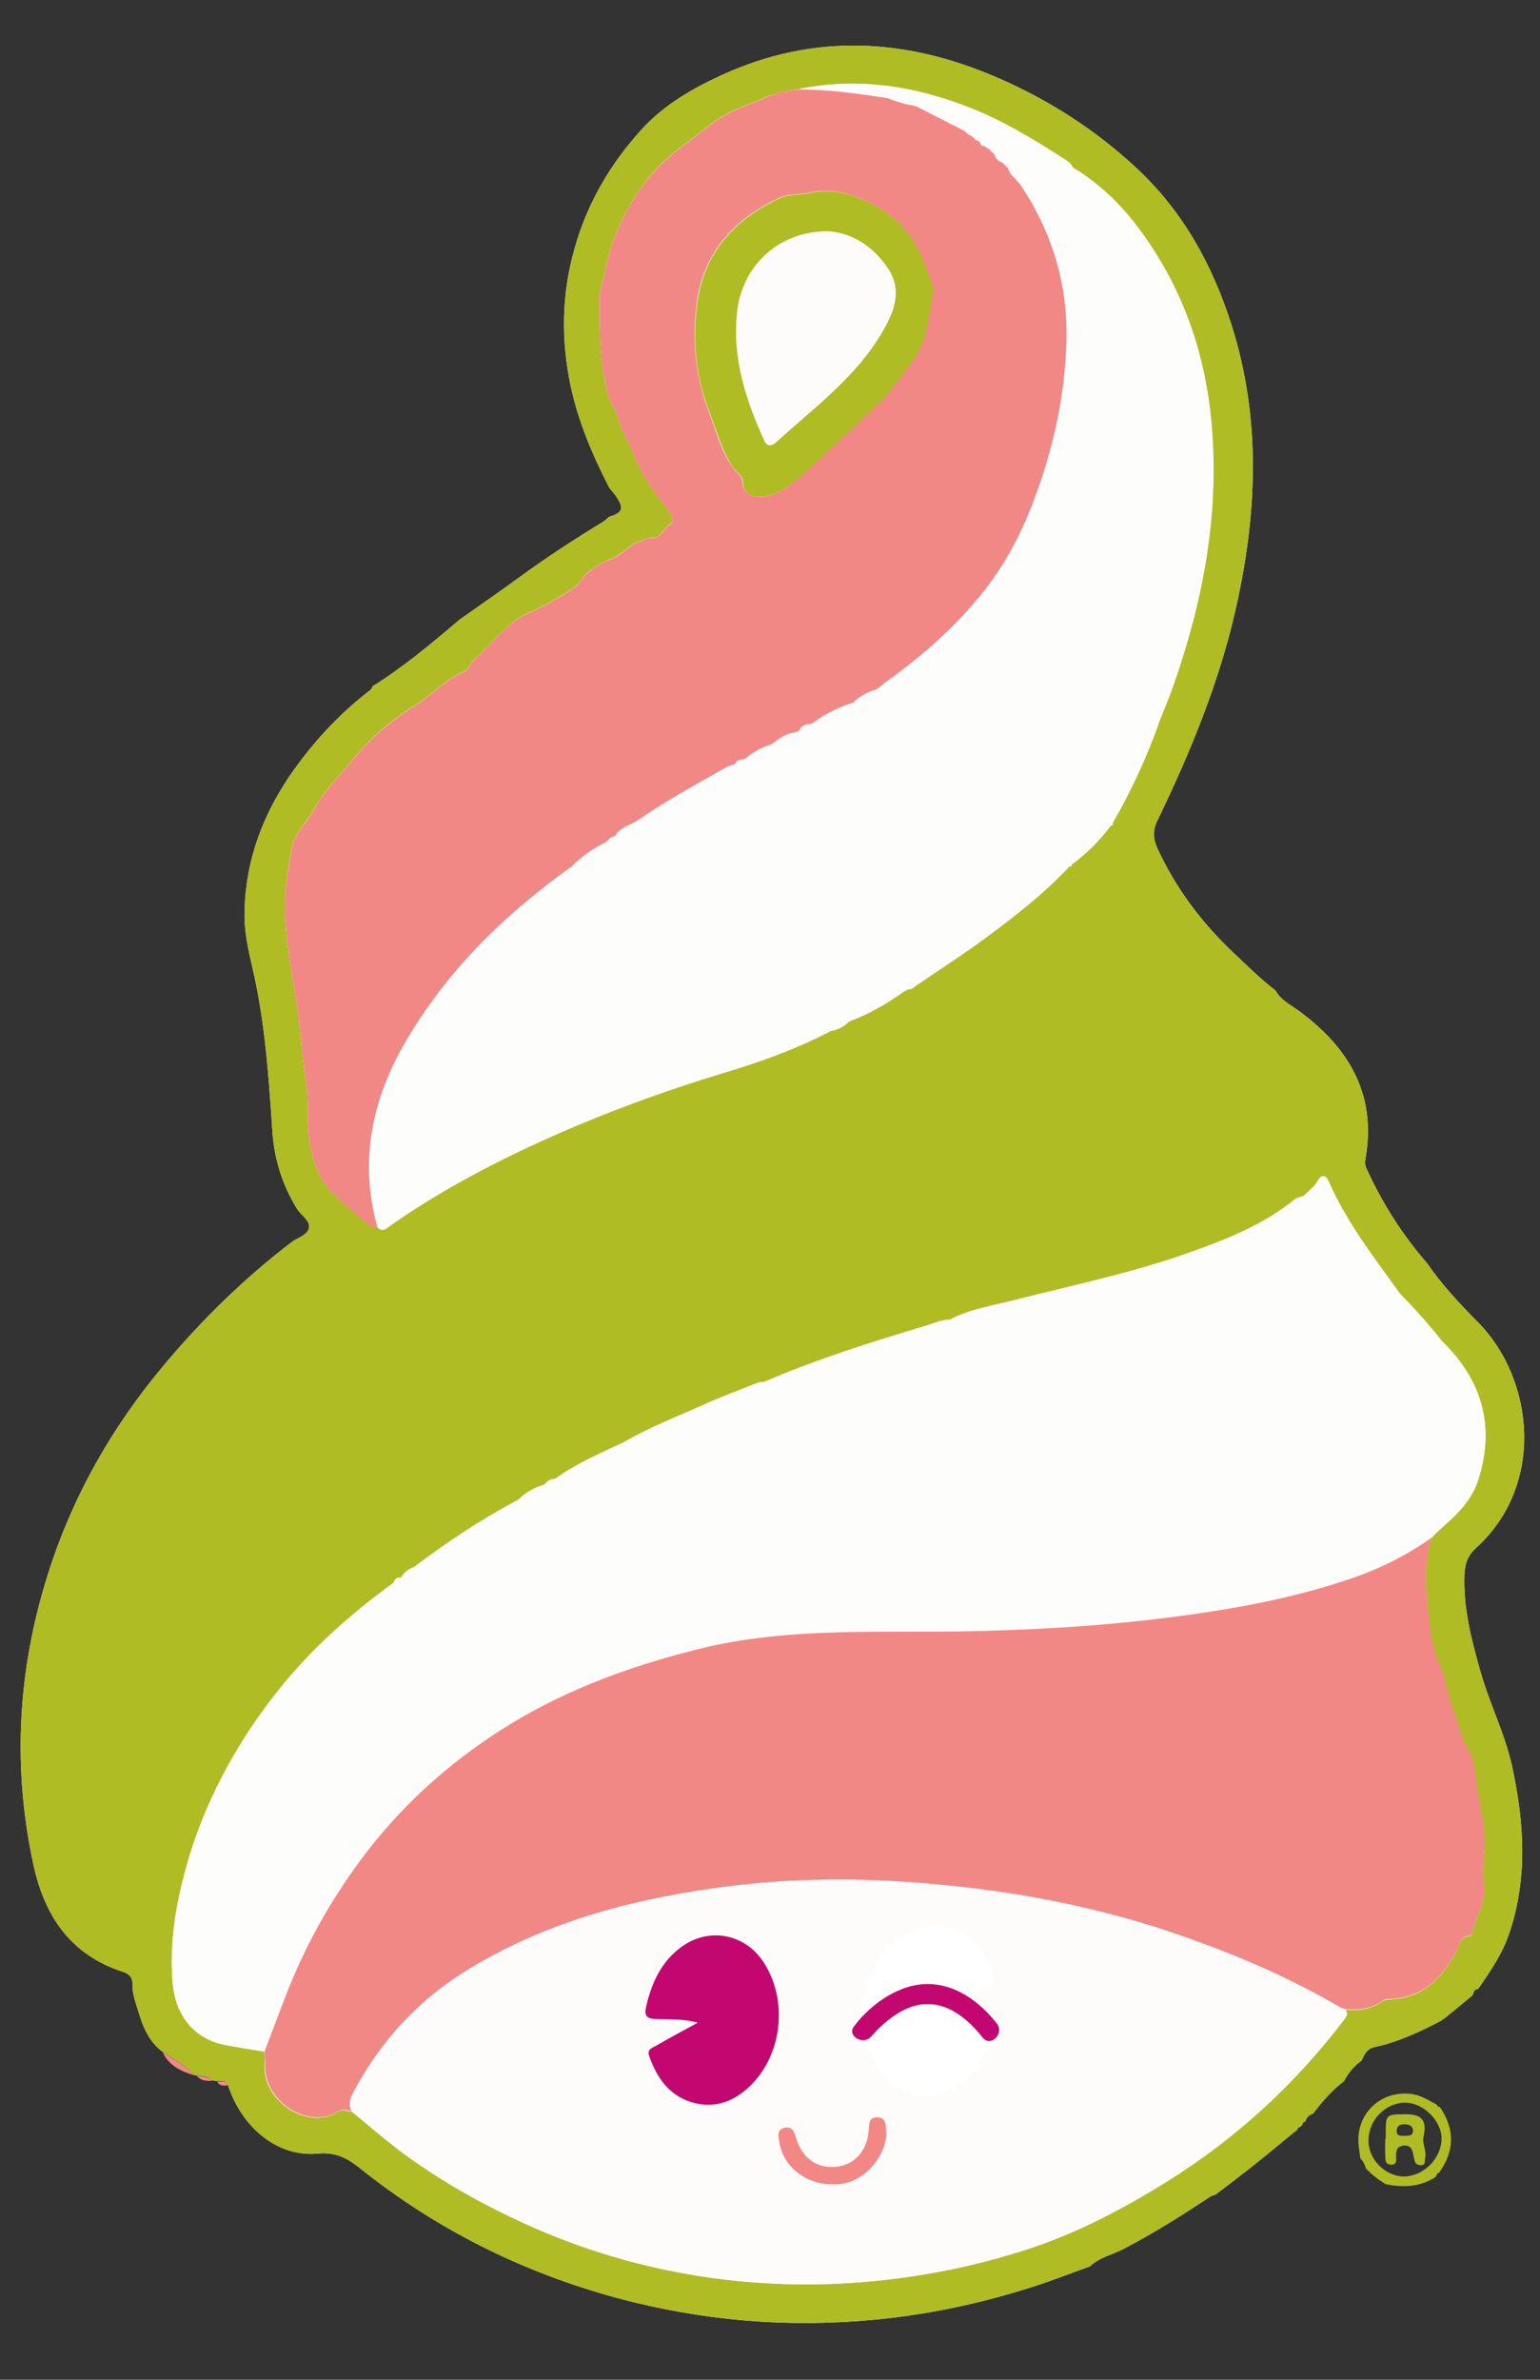 <?xml version="1.0" encoding="utf-8"?>
<!-- Generator: Adobe Illustrator 18.1.0, SVG Export Plug-In . SVG Version: 6.00 Build 0)  -->
<svg version="1.1" id="Layer_1" xmlns="http://www.w3.org/2000/svg" xmlns:xlink="http://www.w3.org/1999/xlink" x="0px" y="0px"
	 viewBox="0 0 599 925" enable-background="new 0 0 599 925" xml:space="preserve">
<rect x="0" y="0" width="599" height="925" fill="#333333" stroke="none"/>
<path fill="#FFFFFF" d="M555,490.9c5.8,8.5,12.9,16,20.1,23.3c21.3,21.7,26.3,62.8-1.1,87.6c-3.2,2.9-4.2,6.1-4.4,10.1
	c-0.5,13,2.7,25.4,6.2,37.7c3.5,12.5,9.5,24.1,12.3,36.8c4.7,21.6,6.2,43.1-0.9,64.6c-2.7,8.2-7.4,15.1-12.3,22.1
	c-1.1,0.1-1.8,0.7-1.8,1.9c-0.3,0.1-0.4,0.3-0.4,0.6c-3.7,3.1-7.5,6.2-11.2,9.2c-0.4,0-0.6,0.2-0.7,0.5c-8.4,4.4-16.9,8.4-26.2,10.4
	c-2.8,0.6-4,2.8-4.9,5.1l0,0c-2.9,2.2-5.3,4.8-6.9,8.1l0,0c-4.8,3.6-8.6,8.1-12.2,12.8c0,0,0-0.1,0-0.1c-1.6,0.4-2.4,1.6-3,3.1
	l0.1,0c-0.7,0-1.1,0.4-1.1,1.1c0,0,0.1-0.1,0.1-0.1c-0.4,0.4-0.7,0.7-1.1,1.1c0,0,0.1-0.1,0.1-0.1c-0.7,0.1-1,0.5-1.1,1.1
	c0,0,0.1-0.1,0.1-0.1c-0.5,0.4-0.9,0.7-1.4,1.1c-5.1,4.2-10.1,8.4-15.3,12.5c-5,4-10.2,7.9-15.3,11.8c-0.6,0.2-1.3,0.3-1.8,0.6
	c-11,7.3-22.1,14.3-33.8,20.4c-4.3,2.3-9.4,3.2-13.1,6.8c-7.5,2.7-14.9,5.6-22.4,8c-19.8,6.3-40.1,10.7-60.8,12.7
	c-34.1,3.3-67.7,0.5-100.8-8.4c-36.9-10-70.3-26.7-100.1-50.5c-5-4-9.6-6.3-16.5-5.6c-14,1.3-27-8.2-33.2-22.6
	c-0.6-1.4-1.1-2.8-1.6-4.2c-0.8-2.3-2.8-1.2-4.3-1.4c-0.6-0.1-1.3-0.2-1.9-0.3c-1.6-1.9-3.8-1.8-5.9-1.8c-0.3-0.1-0.7-0.2-1-0.3
	c-3.5-3.8-8-6.3-12.3-9c-5.2-3.9-7.6-9.6-9.3-15.4c-1.1-3.6-2.5-7.2-2.4-11.1c0.1-2.5-1.5-3.9-3.8-4.6
	c-20.3-6.6-30.4-21.7-34.7-41.6c-7.9-36.5-6.3-72.8,4.3-108.5c9.2-31.3,24.6-59.3,45.4-84.4c15.1-18.2,31.8-34.6,50.6-49
	c2.5-1.9,6.6-2.8,6.9-5.9c0.3-2.7-3.2-4.7-4.7-7.2c-5.8-9.4-8.9-19.5-9.6-30.6c-1.3-19.9-2.7-39.8-6.9-59.4
	c-1.7-7.8-3.8-15.4-3.9-23.5c0-23.3,8.5-43.4,22.5-61.5c7.7-10,16.5-19,26.6-26.7c0.4-0.3,0.5-0.9,0.7-1.3
	c12.1-7.6,23-16.7,33.8-25.9c7.8-5.5,15.6-10.9,23.3-16.5c10.5-7.7,21.5-14.8,32.6-21.6c0.8-0.5,1.5-1.2,2.3-1.9
	c5-1.5,5.8-3.1,3.3-7.1c-0.9-1.5-2.1-2.8-3.2-4.2c-6.5-12.6-12-25.5-15-39.4c-3.8-17.9-3.6-35.6,1.4-53.3
	c4.9-17.7,13.9-33.1,26.1-46.5c8.5-9.4,19.6-15.9,31.2-21.2c36.1-16.5,72-14.4,107.7,1.2c19.8,8.6,37.8,20.2,53.6,34.9
	c18.1,16.8,29.6,37.7,37,61c11.2,35.2,10.1,70.7,2.5,106.5c-6.4,30.3-18,58.6-31.4,86.3c-1.8,3.7-1.6,6.9,0,10.5
	c7.1,15.4,16.9,28.6,29.2,40.3c5.5,5.2,10.8,10.5,16.8,15.1c2.1,3.8,5.9,5.6,9.2,8c18.7,13.8,29.7,31.3,26.1,55.6
	c-0.3,1.8-0.8,3.7,0,5.4C537.5,467.4,545.3,479.8,555,490.9z"/>
<path fill="#AFBC24" d="M555,490.9c5.8,8.5,12.9,16,20.1,23.3c21.3,21.7,26.3,62.8-1.1,87.6c-3.2,2.9-4.2,6.1-4.4,10.1
	c-0.5,13,2.7,25.4,6.2,37.7c3.5,12.5,9.5,24.1,12.3,36.8c4.7,21.6,6.2,43.1-0.9,64.6c-2.7,8.2-7.4,15.1-12.3,22.1
	c-1.1,0.1-1.8,0.7-1.8,1.9c-0.3,0.1-0.4,0.3-0.4,0.6c-3.7,3.1-7.5,6.2-11.2,9.2c-0.4,0-0.6,0.2-0.7,0.5c-8.4,4.4-16.9,8.4-26.2,10.4
	c-2.8,0.6-4,2.8-4.9,5.1l0,0c-2.9,2.2-5.3,4.8-6.9,8.1l0,0c-4.8,3.6-8.6,8.1-12.2,12.8c0,0,0-0.1,0-0.1c-1.6,0.4-2.4,1.6-3,3.1
	l0.1,0c-0.7,0-1.1,0.4-1.1,1.1c0,0,0.1-0.1,0.1-0.1c-0.4,0.4-0.7,0.7-1.1,1.1c0,0,0.1-0.1,0.1-0.1c-0.7,0.1-1,0.5-1.1,1.1
	c0,0,0.1-0.1,0.1-0.1c-0.5,0.4-0.9,0.7-1.4,1.1c-5.1,4.2-10.1,8.4-15.3,12.5c-5,4-10.2,7.9-15.3,11.8c-0.6,0.2-1.3,0.3-1.8,0.6
	c-11,7.3-22.1,14.3-33.8,20.4c-4.3,2.3-9.4,3.2-13.1,6.8c-7.5,2.7-14.9,5.6-22.4,8c-19.8,6.3-40.1,10.7-60.8,12.7
	c-34.1,3.3-67.7,0.5-100.8-8.4c-36.9-10-70.3-26.7-100.1-50.5c-5-4-9.6-6.3-16.5-5.6c-14,1.3-27-8.2-33.2-22.6
	c-0.6-1.4-1.1-2.8-1.6-4.2c-0.8-2.3-2.8-1.2-4.3-1.4c-0.6-0.1-1.3-0.2-1.9-0.3c-1.6-1.9-3.8-1.8-5.9-1.8c-0.3-0.1-0.7-0.2-1-0.3
	c-3.5-3.8-8-6.3-12.3-9c-5.2-3.9-7.6-9.6-9.3-15.4c-1.1-3.6-2.5-7.2-2.4-11.1c0.1-2.5-1.5-3.9-3.8-4.6
	c-20.3-6.6-30.4-21.7-34.7-41.6c-7.9-36.5-6.3-72.8,4.3-108.5c9.2-31.3,24.6-59.3,45.4-84.4c15.1-18.2,31.8-34.6,50.6-49
	c2.5-1.9,6.6-2.8,6.9-5.9c0.3-2.7-3.2-4.7-4.7-7.2c-5.8-9.4-8.9-19.5-9.6-30.6c-1.3-19.9-2.7-39.8-6.9-59.4
	c-1.7-7.8-3.8-15.4-3.9-23.5c0-23.3,8.5-43.4,22.5-61.5c7.7-10,16.5-19,26.6-26.7c0.4-0.3,0.5-0.9,0.7-1.3
	c12.1-7.6,23-16.7,33.8-25.9c7.8-5.5,15.6-10.9,23.3-16.5c10.5-7.7,21.5-14.8,32.6-21.6c0.8-0.5,1.5-1.2,2.3-1.9
	c5-1.5,5.8-3.1,3.3-7.1c-0.9-1.5-2.1-2.8-3.2-4.2c-6.5-12.6-12-25.5-15-39.4c-3.8-17.9-3.6-35.6,1.4-53.3
	c4.9-17.7,13.9-33.1,26.1-46.5c8.5-9.4,19.6-15.9,31.2-21.2c36.1-16.5,72-14.4,107.7,1.2c19.8,8.6,37.8,20.2,53.6,34.9
	c18.1,16.8,29.6,37.7,37,61c11.2,35.2,10.1,70.7,2.5,106.5c-6.4,30.3-18,58.6-31.4,86.3c-1.8,3.7-1.6,6.9,0,10.5
	c7.1,15.4,16.9,28.6,29.2,40.3c5.5,5.2,10.8,10.5,16.8,15.1c2.1,3.8,5.9,5.6,9.2,8c18.7,13.8,29.7,31.3,26.1,55.6
	c-0.3,1.8-0.8,3.7,0,5.4C537.5,467.4,545.3,479.8,555,490.9z M156,613.1c-1.3,0.1-2.6,0.4-2.8,2c-16.3,11.8-31.3,25.1-44,40.7
	c-17.6,21.8-30.6,46.1-37.7,73.3c-3.5,13.4-5.5,27.1-4.4,41c1,13.3,8.3,22.1,20,24.6c5.2,1.1,10.5,1.8,15.7,2.7
	c0.1,1.5,0.3,3,0.2,4.5c-1.5,14.2,16.3,26.5,28.4,19c2.2-1.4,3.6,0,5.4-0.1c6.7,5.4,13.1,11.1,20.1,16.2
	c15.9,11.7,33.1,21.2,51.3,29.1c22.2,9.7,45.3,16.1,69.3,19.4c24.4,3.3,48.8,3.2,73.2-0.1c16.8-2.3,33.4-6.1,49.5-11.3
	c18.9-6.2,36.6-15.5,53.5-26c26.9-16.7,49.9-37.8,69.1-63c1.1-1.4,1.6-2.4,0.6-3.9c5,0.3,9.9-0.1,14.1-3.2c0.7-0.5,1.9-0.7,2.8-0.8
	c13.2-0.4,20.9-8.5,26.4-19.2c1.3-2.6,1.4-5.2,5-5.4c0.3,0,0.8-0.6,0.9-1c1.3-6.3,5.5-11.9,4.5-18.9c-1-6.6,0.9-13.3,0.2-20.1
	c-0.6-6-1.9-12-2.9-17.9c-0.7-4.7-0.8-10-3.5-14.6c-3-5-3.8-10.9-6-16.3c-2.1-5.3-2.8-11.2-4.9-16.2c-3.2-7.3-3.9-14.9-4.7-22.3
	c-0.9-9.1-1.5-18.4,1.4-27.4c1.7-1.8,3.5-3.5,5.3-5.1c5.5-4.8,10.6-10.3,12.9-17.3c6.8-21,1.5-39.1-14.2-54.3
	c-4.9-6.2-10.2-12.1-15.8-17.8c-10.2-14.2-21-28-28.1-44.1c-1-2.4-2.6-3.2-4.4,0c-1.3,2.2-3.6,3.8-5.4,5.7c-1.1,0.4-2.3,0.6-3.2,1.2
	c-12,9.7-26.2,15.4-40.5,20.6c-22.5,8.1-45.9,12.9-69.1,18.8c-8.3,2.1-16.9,3.5-24.6,7.4c-3.3-0.1-6.2,1.4-9.2,2.3
	c-21.4,6.5-42.8,13.1-63.4,22c-1.6-0.2-2.9,0.5-4.3,1.1c-5.7,2.3-11.5,4.4-17,6.9c-11.3,5.2-22.9,9.5-33.7,15.8
	c-0.3,0.1-0.7,0.2-1,0.3c-8.7,4-17.4,7.8-25.2,13.5l0.1,0c-1.7,0-3,0.7-4,2.1l0,0c-3.9,1.1-7.4,3-10.3,5.9
	c-14.3,7.6-27.8,16.5-40.7,26.3C158.9,609.8,157.3,611.2,156,613.1L156,613.1z M432,321c0.6,0,0.9-0.4,0.8-1l0.1-0.3
	c7.1-12.3,13.1-25.2,17.8-38.6c1.9-4.8,3.9-9.5,5.6-14.3c11.5-32.6,17.9-65.9,15.1-100.7c-2.3-28.1-11.1-53.8-27.9-76.6
	c-7.2-9.8-15.8-18.2-26.3-24.5c-0.7-1.9-2.5-2.6-4-3.6C401.7,54,390.1,47,377.4,42c-21.6-8.6-43.8-12-66.8-7.3
	c-4.4,0.4-9,1.5-12.8,3.1c-7.4,3.3-15.2,5.4-21.8,10.8c-8.2,6.7-17.4,12.3-24,20.8c-8.5,11-14.4,23.2-16.8,36.9c-0.5,3-2,5.7-2,9
	c0.1,10.7-0.2,21.5,2,32.1c0.4,2,0.6,4.1,1.3,6.1c1.1,3.4,3.4,6.6,4.1,9.5c1.2,5.3,4.3,9.3,6.1,14.1c3,8.1,8.5,15,13.7,21.9
	c1.2,1.5,1.5,4.1,0.6,4.5c-3,1.4-3.6,5.9-7.7,5.5c-1.7-0.1-3.1,0.9-4.6,1.4c-4,1.4-6.6,4.9-10.3,6.5c-3.4,1.4-6.4,3-9.3,5.2
	c-2.6,2-3.7,5.1-6.6,6.9c-5.5,3.4-10.9,6.6-16.9,9.2c-8.6,3.8-14.2,12.2-21.3,18.3c-1.6,1.4-1.6,3.5-4.1,4.6
	c-7.1,3.1-12.3,9.1-19,13.2c-8.9,5.4-17,12.5-23.9,20.8c-5.4,6.6-11.5,12.5-15.6,20.1c-2.5,4.6-7,8.6-7.9,13.3
	c-1.2,5.9-2.3,11.9-2.7,17.9c-0.9,13.7,1.6,27,3.8,40.5c1.8,10.9,2.5,22,4.1,33c1.3,8.7-0.1,17.7,1.9,26.6c1.4,6.4,3.5,12,7.8,16.5
	c4.3,4.5,9.3,8.3,13.9,12.5c1.4,1.3,2.8,1.6,4.5,1.3c2.1,2.1,3.7,0.3,5.2-0.8c22.5-15.7,46.9-27.9,72-38.6
	c19.3-8.2,38.9-15.1,59-21.1c13.6-4.1,27-8.9,39.7-15.6c2.8-0.4,5.2-1.7,7.2-3.7l0.4,0l0.3-0.3c7.6-2.9,14.6-7,21.2-11.8
	c0.4,0.1,0.6,0,0.8-0.3c1.6,0,2.7-1.1,3.9-2c8.9-6.1,17.9-11.9,26.6-18.3c11.4-8.4,22.6-17.1,32.3-27.5l0.1,0c0.6,0,1-0.2,1-0.9l0,0
	C422.7,331.7,427.7,326.8,432,321L432,321z"/>
<path fill="#AFBC24" d="M557.4,846.9l-0.2-0.1L557,847c-5.7,3.2-11.8,3.2-18,2c-2.8-1.7-5.4-3.7-7.7-6.1c-0.4-1.5-1.1-2.9-2.2-4
	c0,0,0,0,0,0c-0.2-1.3-0.3-2.6-0.5-3.9c-2-12.5,7.8-22.6,20.3-21.1c3.8,0.5,6.8,2.5,10,4.2l0-0.1c0.1,0.7,0.5,1,1.1,0.9l0,0
	c6,8.7,5.8,17.2-0.3,25.7c0,0,0.1,0,0.1,0c-0.7,0.1-1,0.4-1.1,1.1c0,0,0.2-0.1,0.2-0.1C558.4,846.1,557.9,846.5,557.4,846.9z
	 M560.7,831.5c0.2-6.9-6.9-14.1-14-14.2c-7.5-0.1-14.2,6.4-14.4,14.3c-0.3,7.4,6.2,14.2,13.6,14.4
	C553.5,846,560.5,839.3,560.7,831.5z"/>
<path fill="#F28886" d="M63.3,797.7c4.3,2.7,8.8,5.2,12.3,9C70.5,805.1,65.7,803,63.3,797.7z"/>
<path fill="#F28886" d="M76.6,807c2.1,0,4.3-0.1,5.9,1.8C80.3,808.9,78.2,808.8,76.6,807z"/>
<path fill="#F28886" d="M84.5,809.1c1.5,0.2,3.5-0.9,4.3,1.4C87.1,810.8,85.4,810.9,84.5,809.1z"/>
<path fill="#FDFCFB" d="M505.8,826.9c0.4-0.4,0.7-0.7,1.1-1.1C506.5,826.2,506.2,826.5,505.8,826.9z"/>
<path fill="#FDFCFB" d="M503.5,828.9c0.5-0.4,0.9-0.7,1.4-1.1C504.5,828.2,504,828.5,503.5,828.9z"/>
<path fill="#FDFDFB" d="M161,609.2c12.9-9.8,26.4-18.7,40.7-26.3c2.7,0.8,4.1-2.5,6.9-2c3.1,0.6,3.6-1.5,3.4-4c0,0,0,0,0,0
	c1.7,0.1,3.3-0.1,4-2.1c0,0-0.1,0-0.1,0c3.9,1.3,5.7-2.9,8.5-3.5c5.4-1.1,9.5-4.6,14.5-6.3c2.3-0.8,2.1-2.2,2.1-3.8
	c0.3-0.1,0.7-0.2,1-0.3c9.2-2.1,17.3-6.8,26-10.3c1.3-0.5,2.4-2.5,3.9-1.4c3.3,2.6,5-0.6,6.5-2c1.4-1.4,2.7-1.7,4.3-2.4
	c4.9-2.2,10.3-3.8,14.3-7.6c20.6-8.9,42-15.6,63.4-22c3-0.9,5.9-2.4,9.2-2.3c10.7,1.1,20.1-4.7,30.3-6.5c9.1-1.6,18.1-5,27.2-7
	c10.5-2.3,20.3-6.4,30.7-8.9c11.7-2.8,23.2-7.3,33.6-13.6c5.6-3.4,12.5-5.3,15.6-12c1.8-1.9,4.1-3.5,5.4-5.7c1.8-3.2,3.4-2.3,4.4,0
	c7.1,16.1,17.9,29.9,28.1,44.1c2.1,5.9,7.4,9.7,10.4,15.1c1,1.8,2.9,3.2,5.4,2.7c15.8,15.2,21,33.3,14.2,54.3
	c-2.3,7.1-7.4,12.5-12.9,17.3c-1.9,1.6-3.7,3.3-5.3,5.1c-9.7,6.9-20.2,12.1-31.4,15.9c-19.4,6.6-39.4,10.6-59.7,13.6
	c-28.5,4.1-57.2,6.1-85.9,6.8c-36,0.8-72.2-1.9-107.8,6.9c-25.7,6.4-50.3,15.2-72.9,28.9c-21.6,13.1-40.4,29.6-56.1,49.6
	c-12.7,16.2-22.8,33.8-30.5,52.9c-3.3,8.3-6.4,16.7-9.6,25.1c-5.2-0.9-10.5-1.6-15.7-2.7c-11.7-2.5-19-11.3-20-24.6
	c-1.1-13.9,1-27.6,4.4-41c7-27.2,20.1-51.5,37.7-73.3c12.6-15.7,27.7-28.9,44-40.7c1.3-0.1,2.3-0.8,2.8-2l0,0
	C160.7,615.6,161.5,613.2,161,609.2z"/>
<path fill="#F28886" d="M102.9,797.4c3.2-8.4,6.3-16.8,9.6-25.1c7.7-19,17.9-36.6,30.5-52.9c15.6-20.1,34.5-36.5,56.1-49.6
	c22.6-13.7,47.2-22.5,72.9-28.9c35.6-8.8,71.8-6,107.8-6.9c28.8-0.7,57.4-2.6,85.9-6.8c20.3-2.9,40.3-7,59.7-13.6
	c11.2-3.8,21.7-9,31.4-15.9c-2.9,9-2.4,18.4-1.4,27.4c0.8,7.4,1.5,15,4.7,22.3c2.2,5,2.8,10.9,4.9,16.2c2.1,5.4,3,11.3,6,16.3
	c2.8,4.6,2.8,9.9,3.5,14.6c0.9,5.9,2.3,11.8,2.9,17.9c0.7,6.8-1.2,13.5-0.2,20.1c1,7-3.2,12.6-4.5,18.9c-0.1,0.4-0.6,1-0.9,1
	c-3.6,0.2-3.7,2.9-5,5.4c-5.5,10.7-13.2,18.8-26.4,19.2c-0.9,0-2.1,0.2-2.8,0.8c-4.3,3.1-9.1,3.5-14.1,3.2c-0.8-0.3-1.6-0.4-2.3-0.8
	c-20-11.8-41.2-20.7-63.1-28.3c-36.3-12.5-73.7-18.7-111.9-20.8c-22.8-1.2-45.6-0.4-68.2,2.8c-34.7,4.9-68,14-98,33
	c-18.1,11.4-32,26.9-42.1,45.7c-1.4,2.6-2.4,5.1-0.9,8c-1.8,0.1-3.1-1.3-5.4,0.1c-12.2,7.6-29.9-4.8-28.4-19
	C103.2,800.4,102.9,798.9,102.9,797.4z"/>
<path fill="#F28886" d="M147.1,476.9c-1.7,0.3-3.1,0-4.5-1.3c-4.6-4.2-9.6-8-13.9-12.5c-4.3-4.5-6.4-10.1-7.8-16.5
	c-2-8.9-0.6-17.8-1.9-26.6c-1.6-11-2.3-22.1-4.1-33c-2.2-13.5-4.7-26.8-3.8-40.5c0.4-6,1.6-12.1,2.7-17.9c0.9-4.8,5.5-8.7,7.9-13.3
	c4.1-7.6,10.2-13.6,15.6-20.1c6.9-8.3,15-15.4,23.9-20.8c6.7-4.1,11.9-10.1,19-13.2c2.5-1.1,2.5-3.2,4.1-4.6
	c7.1-6.2,12.7-14.6,21.3-18.3c6-2.6,11.4-5.8,16.9-9.2c2.9-1.8,4-4.9,6.6-6.9c2.9-2.3,5.9-3.8,9.3-5.2c3.7-1.5,6.3-5.1,10.3-6.5
	c1.5-0.5,2.9-1.6,4.6-1.4c4.1,0.3,4.8-4.1,7.7-5.5c0.9-0.4,0.6-3-0.6-4.5c-5.2-6.9-10.7-13.7-13.7-21.9c-1.8-4.8-4.9-8.8-6.1-14.1
	c-0.7-2.9-3-6.1-4.1-9.5c-0.7-2.1-0.8-4.1-1.3-6.1c-2.3-10.6-1.9-21.3-2-32.1c0-3.3,1.5-6,2-9c2.4-13.8,8.3-26,16.8-36.9
	c6.6-8.5,15.8-14.1,24-20.8c6.6-5.4,14.4-7.5,21.8-10.8c3.8-1.7,8.3-2.8,12.8-3.1c11.6-0.1,23,1.6,34.5,3.3c3.6,1.4,7.2,2.5,11,3.1
	c6.4,3.2,12.7,6.5,19.1,9.7l0.2,0.2c0.2,0.2,0.5,0.4,0.7,0.5c0.2,0.3,0.4,0.5,0.7,0.6l0,0.1c0.5,0.3,1,0.5,1.5,0.8
	c0.3,0.2,0.5,0.4,0.8,0.7c0,0.2,0.2,0.3,0.4,0.3l0.1,0.4l0.3,0c0.4,0.2,0.9,0.4,1.3,0.6c0.1,1.2,0.7,1.8,2,1.7
	c0,0.2,0.2,0.3,0.4,0.3l0,0.3l0.3,0c0.4,0.2,0.8,0.5,1.1,0.7c0.3,0.4,0.7,0.7,1,1.1l0,0c0.4,0.3,0.7,0.7,1.1,1l-0.1,0
	c0.4,1.6,1.4,2.6,3,3l0,0c0.3,0.3,0.7,0.7,1,1l0,0c0.3,0.3,0.7,0.7,1,1l0,0c0.6,1.8,1.5,3.4,3.2,4.4c0.1,0.3,0.2,0.5,0.5,0.7l0,0.3
	l0.3,0c0.1,0.3,0.3,0.5,0.6,0.6c0.2,0.2,0.4,0.4,0.5,0.7c12.4,18.5,18.6,38.8,17.9,61.1c-0.6,20.1-4.7,39.5-11.5,58.4
	c-5,13.8-11.4,26.8-20.5,38.3c-11.1,14-24.5,25.7-39,36c-0.2,0.2-0.4,0.4-0.6,0.6l-0.2,0.2c-0.3,0.3-0.7,0.5-1,0.8
	c-0.7,0.4-1.3,0.8-2,1.2c-3,1-5.7,2.5-8,4.7l0,0c-5.7,1.9-11.1,4.5-15.9,8c-0.4,0.1-0.7,0.3-1.1,0.4c-1.8,0.1-3.4,0.7-4.1,2.5
	c-0.6,0.2-1.2,0.5-1.8,0.7c-3.5,0.4-6,2.4-8.6,4.4l-0.3,0.2c-3.8,1.1-7.2,3-10.3,5.6c-0.3,0-0.6,0.1-0.8,0.4c-1.4-0.1-2.6,0.1-3,1.8
	l0,0c-1.1,0.3-2.3,0.5-3.3,1c-11.7,6.6-23.4,12.9-34.4,20.6c-3.1,2.1-7.2,2.8-9.2,6.4c-0.4,0.2-0.9,0.3-1.3,0.5l-0.4,0l0,0.4
	c-0.2,0.1-0.4,0.3-0.5,0.5c-0.3,0.2-0.5,0.4-0.8,0.6l-0.1,0.1c-5.2,2.6-10,5.7-13.9,9.9c-25.9,18.5-48.3,40.5-64.4,68.2
	C144.8,427.6,140,451.4,147.1,476.9z M296.2,193c6.3-0.3,11-4.4,15.2-8.1c10.4-9.1,20.4-18.9,30.4-28.4c4.7-4.4,8.4-10.4,12.5-15.6
	c6.7-8.3,6.4-18.2,8.6-27.6c0.3-1.1-0.3-2.2-0.7-3.3c-2.2-6.4-4.3-12.5-8.4-18.3c-3.4-4.8-7.2-8-11.7-10.7c-8.4-5-17.2-8.3-27.4-6.1
	c-3.9,0.9-8,0.3-12,2.2c-16.6,7.8-28.2,20.2-31.3,38.2c-2.5,14.9-1.1,30.5,4.3,44.7c2.8,7.3,4.7,15.1,9.3,21.7
	c1.3,1.9,3.7,3,3.8,5.6C289.2,191.9,292.1,193.1,296.2,193z"/>
<path fill="#FDFDFB" d="M289,295.3c0.2-0.3,0.5-0.4,0.8-0.4c5.1,1.8,8.5,0,10.3-5.6c0,0,0.3-0.2,0.3-0.2c3.2-0.9,8.3,1.9,8.7-4.4
	c0.6-0.2,1.2-0.5,1.8-0.7c1.8-0.2,3.5-0.5,4.1-2.5c0.4-0.1,0.7-0.3,1.1-0.4c6.5-0.2,12.2-2.3,15.9-8c0,0,0,0,0,0
	c3.5-0.2,8,1.4,8-4.7c0.7-0.4,1.3-0.8,2-1.2c0.3-0.3,0.7-0.5,1-0.8c0,0,0.2-0.2,0.2-0.2c0.2-0.1,0.5-0.3,0.6-0.6
	c14.6-10.3,27.9-21.9,39-36c9.1-11.5,15.6-24.6,20.5-38.3c6.8-18.9,10.9-38.3,11.5-58.4c0.6-22.3-5.5-42.6-17.9-61.1
	c-0.2-0.2-0.4-0.5-0.5-0.7c-0.3-0.1-0.4-0.3-0.6-0.6c0,0-0.3-0.3-0.3-0.3c-0.3-0.2-0.4-0.4-0.5-0.7c-0.3-2,0.5-4.8-3.2-4.4l0,0
	c-0.3-0.3-0.7-0.7-1-1c0,0,0,0,0,0c-0.3-0.3-0.7-0.7-1-1c0,0,0,0,0,0c0-2-1-3-3-3l0.1,0c-0.4-0.3-0.7-0.7-1.1-1l0,0
	c-0.3-0.4-0.7-0.7-1-1.1c-0.4-0.2-0.8-0.5-1.1-0.7c0,0-0.3-0.3-0.3-0.3c-0.2,0-0.3-0.1-0.4-0.3c-0.2-1.1-0.9-1.6-2-1.7
	c-0.4-0.2-0.9-0.4-1.3-0.6c-0.1-0.1-0.3-0.2-0.4-0.4c-0.2,0-0.3-0.1-0.4-0.3c-0.3-0.2-0.5-0.4-0.8-0.7c-0.5-0.3-1-0.5-1.5-0.8
	c0,0,0-0.1,0-0.1c-0.3-0.1-0.5-0.4-0.7-0.6c-0.2-0.2-0.5-0.4-0.7-0.5c0,0-0.2-0.2-0.2-0.2c-1.5-3.7-5.5-6-8.2-7.2
	c-3-1.4-7.1-2.2-10.8-2.5c-3.8-0.6-7.4-1.7-11-3.1c0.7-0.9,1.7-0.9,2.7-0.9c8.6-0.1,16.9,0.7,24.3,5.7c5,3.4,11.4,3.6,16.6,6.3
	c3,1.5,4.5,5.4,8.2,5.9c3.9,0.5,6.8,2.8,10,4.7c3.3,1.9,5.3,6.6,10.2,5.4c10.5,6.3,19.1,14.7,26.3,24.5
	c16.8,22.8,25.6,48.4,27.9,76.6c2.9,34.8-3.6,68.1-15.1,100.7c-1.7,4.8-3.7,9.5-5.6,14.3c-4.4,1.8-7.7,4.3-5.8,9.8
	c0.1,0.4,0,1-0.3,1.4c-3.9,6-5,13.2-8.9,19.3c-1.5,2.3-3.4,4.9-2.9,8.1l-0.1,0.3c-0.3,0.3-0.5,0.7-0.8,1l0,0
	c-6.6,3.4-11.5,8.4-15,15l0,0c-0.3,0.3-0.7,0.6-1,0.9c0,0-0.1,0-0.1,0c-6.9,3.2-11.5,10.2-19.4,11.8c-0.5,0.1-1.1,0.9-1.2,1.5
	c-0.5,2.9-2.9,4.4-4.7,6.2c-3.9,4-9.5,5.6-13.7,9.5c-6,5.6-12.8,10.3-20.6,13.3c-2.3,0.9-3.7,2.8-3.3,5.5c-0.2,0.3-0.5,0.4-0.8,0.3
	c-8.6,1.1-14.9,6.4-21.2,11.8l-0.3,0.3c0,0-0.4,0-0.4,0c-2.4,0-4.8-0.1-7.2-0.1c-0.1-0.6-0.1-1.4-1-1.5c-0.2,0-0.6,0.4-0.6,0.6
	c0.1,0.9,0.8,0.9,1.5,1c0,1.3,0,2.5,0,3.8c-12.7,6.6-26.1,11.5-39.7,15.6c-20,6-39.7,13-59,21.1c-25.2,10.7-49.6,22.9-72,38.6
	c-1.5,1.1-3.1,2.9-5.2,0.8c-7.1-25.5-2.3-49.4,10.7-71.8c16.1-27.7,38.4-49.6,64.4-68.2c4.5,0.4,6-4.3,9.4-5.5
	c2.3-0.8,4.3-1.7,4.5-4.5c0,0,0.1-0.1,0.1-0.1c0.3-0.2,0.6-0.3,0.8-0.6c0.1-0.2,0.3-0.4,0.5-0.5c0.1-0.1,0.2-0.3,0.4-0.4
	c0.4-0.2,0.9-0.3,1.3-0.5c0.8-0.1,1.9,0,2.4-0.5c4.2-3.6,9.7-4.8,14.2-8.3c2.2-1.7,6.5-3.1,8.5-5.1c3.1-2.9,6.4-4.9,10-5.9
	c5.1-1.4,8.5-4.6,11.8-8.3l0,0C287.4,297,288.8,297.1,289,295.3z"/>
<path fill="#FDFCFB" d="M136.8,820.7c-1.5-2.9-0.5-5.4,0.9-8c10.2-18.8,24-34.2,42.1-45.7c30-18.9,63.3-28.1,98-33
	c22.6-3.2,45.5-4,68.2-2.8c38.1,2.1,75.6,8.3,111.9,20.8c21.9,7.5,43.1,16.5,63.1,28.3c0.7,0.4,1.5,0.5,2.3,0.8c1,1.5,0.4,2.6-0.6,4
	c-19.3,25.2-42.2,46.2-69.1,63c-16.9,10.5-34.6,19.8-53.5,26c-16.1,5.3-32.6,9.1-49.5,11.3c-24.4,3.3-48.8,3.4-73.2,0.1
	c-24-3.3-47-9.7-69.3-19.4c-18.1-8-35.3-17.4-51.3-29.1C150,831.9,143.5,826.2,136.8,820.7z M370.1,781.2c-2.8-1.3-0.8-2,0.4-2.6
	c4.4-2.4,8.7-4.8,13.1-7.2c1.5-0.8,3-1.5,2.4-3.7c-4.4-15.2-19.1-24-33.3-16.2c-17.8,9.9-22.9,38.3-10,54.2c8.2,10,20,11.8,30.6,4.2
	c8-5.7,12-13.9,13.8-23.5c0.8-4.1-0.8-5.1-4.4-4.6C378.7,780.4,374.4,781.1,370.1,781.2z M271.4,786.2c-5.9,3.2-11.1,6-16.3,8.9
	c-1.5,0.8-3.5,1.3-2.6,4c2.9,8.2,7.4,15,16.1,17.8c8.4,2.7,15.8,0.5,22.2-5.3c13.5-12.2,16.1-34.2,6-49.3
	c-7.1-10.6-20.6-13.3-31.1-6.1c-8.3,5.7-12.2,14.2-14.4,23.7c-0.8,3.6,0.4,4.7,3.9,4.8C260.2,785,265.4,784.6,271.4,786.2z
	 M323.3,849c12.8,1.1,22.2-12.1,21.5-20.8c-0.2-2.3-0.1-5-3.4-5.1c-3.5-0.1-3.2,2.5-3.4,4.9c-0.6,8-5.6,13.6-12.6,14.3
	c-7.7,0.8-13.5-3.4-15.7-11.3c-0.7-2.4-1.5-4.6-4.6-3.8c-3,0.8-2.2,3.4-1.9,5.4C304.5,841.8,313.3,849,323.3,849z"/>
<path fill="#FDFCFB" d="M507,464.8c-3.1,6.7-10,8.6-15.6,12c-10.5,6.3-21.9,10.8-33.6,13.6c-10.4,2.5-20.3,6.6-30.7,8.9
	c-9.1,2-18.1,5.4-27.2,7c-10.2,1.8-19.5,7.6-30.3,6.5c7.8-4,16.3-5.3,24.6-7.4c23.1-5.9,46.6-10.7,69.1-18.8
	c14.3-5.1,28.5-10.8,40.5-20.6C504.7,465.4,505.9,465.2,507,464.8z"/>
<path fill="#FDFCFB" d="M417.1,65c-4.9,1.2-6.9-3.5-10.2-5.4c-3.2-1.9-6.1-4.2-10-4.7c-3.7-0.4-5.3-4.3-8.2-5.9
	c-5.3-2.7-11.6-2.9-16.6-6.3c-7.4-5-15.7-5.8-24.3-5.7c-1,0-2,0.1-2.7,0.9c-11.4-1.7-22.9-3.4-34.5-3.3c23.1-4.7,45.2-1.2,66.8,7.3
	c12.7,5,24.3,12,35.8,19.4C414.6,62.3,416.4,63.1,417.1,65z"/>
<path fill="#FDFCFB" d="M353,384.7c-0.4-2.7,1-4.6,3.3-5.5c7.8-3.1,14.6-7.7,20.6-13.3c4.2-3.9,9.8-5.5,13.7-9.5
	c1.8-1.8,4.2-3.3,4.7-6.2c0.1-0.6,0.7-1.4,1.2-1.5c7.9-1.6,12.5-8.6,19.4-11.8c-9.7,10.4-20.9,19.1-32.3,27.5
	c-8.6,6.4-17.7,12.2-26.6,18.3C355.7,383.6,354.6,384.7,353,384.7z"/>
<path fill="#FDFCFB" d="M297,537.2c-4,3.9-9.4,5.5-14.3,7.6c-1.6,0.7-2.9,1.1-4.3,2.4c-1.5,1.4-3.2,4.6-6.5,2
	c-1.4-1.1-2.6,0.9-3.9,1.4c-8.6,3.5-16.8,8.2-26,10.3c10.7-6.3,22.4-10.7,33.7-15.8c5.6-2.5,11.4-4.6,17-6.9
	C294.1,537.7,295.4,537,297,537.2z"/>
<path fill="#FDFCFB" d="M432.9,319.7c-0.6-3.2,1.4-5.8,2.9-8.1c3.9-6.1,4.9-13.3,8.9-19.3c0.3-0.4,0.4-1,0.3-1.4
	c-1.9-5.5,1.4-8,5.8-9.8C445.9,294.5,440,307.3,432.9,319.7z"/>
<path fill="#FDFCFB" d="M241,561.3c-0.1,1.6,0.1,3-2.1,3.8c-5,1.7-9.1,5.2-14.5,6.3c-2.8,0.6-4.6,4.8-8.5,3.5
	C223.6,569.2,232.4,565.4,241,561.3z"/>
<path fill="#FDFCFB" d="M331,396.8c6.3-5.3,12.6-10.6,21.2-11.8C345.6,389.8,338.6,393.9,331,396.8z"/>
<path fill="#FDFCFB" d="M560.7,521c-2.5,0.5-4.3-0.9-5.4-2.7c-3-5.3-8.3-9.1-10.4-15.1C550.5,508.9,555.8,514.8,560.7,521z"/>
<path fill="#FDFCFB" d="M417,336c3.4-6.6,8.4-11.5,15-15C427.7,326.8,422.7,331.7,417,336z"/>
<path fill="#FDFCFB" d="M212,577c0.2,2.5-0.2,4.6-3.4,4c-2.8-0.6-4.2,2.7-6.9,2C204.6,580,208.1,578.1,212,577z"/>
<path fill="#FDFCFB" d="M323,397c2.4,0,4.8,0.1,7.2,0.1c-2,2-4.4,3.3-7.2,3.7C323,399.6,323,398.3,323,397L323,397z"/>
<path fill="#FDFCFB" d="M161,609.2c0.5,4-0.4,6.4-5,3.9C157.3,611.2,158.9,609.8,161,609.2z"/>
<path fill="#FDFCFB" d="M215.9,574.8c-0.6,2-2.2,2.2-4,2.1C212.9,575.6,214.2,574.8,215.9,574.8z"/>
<path fill="#FDFCFB" d="M156,613.1c-0.5,1.2-1.5,1.9-2.8,2C153.5,613.4,154.7,613.2,156,613.1z"/>
<path fill="#FDFCFB" d="M416,336.9c0.3-0.3,0.7-0.6,1-0.9C417,336.6,416.6,336.9,416,336.9z"/>
<path fill="#FDFCFB" d="M432,321c0.3-0.3,0.5-0.7,0.8-1C432.9,320.6,432.6,320.9,432,321z"/>
<path fill="#AFBC24" d="M296.2,193c-4,0.2-7-1.1-7.2-5.6c-0.1-2.7-2.5-3.8-3.8-5.6c-4.5-6.6-6.5-14.5-9.3-21.7
	c-5.5-14.2-6.9-29.8-4.3-44.7c3.1-18,14.7-30.4,31.3-38.2c4-1.9,8-1.3,12-2.2c10.2-2.2,19.1,1.1,27.4,6.1c4.5,2.7,8.4,6,11.7,10.7
	c4.1,5.8,6.2,11.9,8.4,18.3c0.4,1.1,0.9,2.2,0.7,3.3c-2.2,9.4-2,19.2-8.6,27.6c-4.1,5.2-7.8,11.1-12.5,15.6
	c-10.1,9.5-20,19.2-30.4,28.4C307.2,188.6,302.5,192.7,296.2,193z M321.6,89.9c-18.8,0.2-32.6,13.2-34.7,30.6
	c-2.2,18,3.1,34.5,10.4,50.6c1.2,2.7,2.9,2.3,4.7,0.7c14.7-13.4,31-25.2,41.2-42.8c4.5-7.7,8-16,2.1-24.8
	C339.1,95,330.5,90.3,321.6,89.9z"/>
<path fill="#FDFCFB" d="M286,297c-3.3,3.6-6.6,6.9-11.8,8.3c-3.6,1-7,2.9-10,5.9c-2,2-6.3,3.4-8.5,5.1c-4.5,3.5-10,4.7-14.2,8.3
	c-0.5,0.5-1.6,0.3-2.4,0.5c2-3.7,6.1-4.3,9.2-6.4c11-7.6,22.8-14,34.4-20.6C283.7,297.5,284.9,297.4,286,297z"/>
<path fill="#FDFCFB" d="M356,41c3.8,0.3,7.8,1.2,10.8,2.5c2.8,1.3,6.7,3.5,8.2,7.2C368.7,47.5,362.4,44.3,356,41z"/>
<path fill="#FDFCFB" d="M332,273c-3.8,5.7-9.4,7.8-15.9,8C320.9,277.5,326.3,274.8,332,273z"/>
<path fill="#FDFCFB" d="M236,327.1c-0.2,2.8-2.2,3.7-4.5,4.5c-3.5,1.2-5,5.9-9.4,5.5C226.1,332.8,230.9,329.7,236,327.1z"/>
<path fill="#FDFCFB" d="M300.1,289.3c-1.8,5.6-5.2,7.4-10.3,5.6C292.9,292.3,296.3,290.4,300.1,289.3z"/>
<path fill="#FDFCFB" d="M309,284.7c-0.4,6.4-5.5,3.5-8.7,4.4C303,287.1,305.6,285.1,309,284.7z"/>
<path fill="#FDFCFB" d="M340,268.2c0,6.1-4.5,4.6-8,4.7C334.3,270.7,337,269.3,340,268.2z"/>
<path fill="#FDFCFB" d="M391.9,65c3.7-0.5,2.9,2.4,3.2,4.4C393.5,68.4,392.6,66.8,391.9,65z"/>
<path fill="#FDFCFB" d="M315,281.4c-0.6,2.1-2.4,2.4-4.1,2.5C311.6,282.1,313.2,281.5,315,281.4z"/>
<path fill="#FDFCFB" d="M386.9,60c2,0,3,1,3,3C388.3,62.7,387.3,61.7,386.9,60z"/>
<path fill="#FDFCFB" d="M289,295.3c-0.2,1.9-1.6,1.7-3,1.8C286.4,295.4,287.6,295.2,289,295.3z"/>
<path fill="#FDFCFB" d="M381.1,55c1.1,0.1,1.8,0.6,2,1.7C381.9,56.8,381.2,56.2,381.1,55z"/>
<path fill="#FDFCFB" d="M375.3,51c0.2,0.2,0.5,0.4,0.7,0.5C375.7,51.3,375.5,51.1,375.3,51z"/>
<path fill="#FDFCFB" d="M376.7,52.1C376.7,52.1,376.7,52.2,376.7,52.1C376.7,52.2,376.7,52.1,376.7,52.1z"/>
<path fill="#FDFCFB" d="M378.3,53c0.3,0.2,0.5,0.5,0.8,0.7C378.8,53.4,378.5,53.2,378.3,53z"/>
<path fill="#FDFCFB" d="M379.4,54c0.1,0.1,0.3,0.2,0.4,0.4c0,0-0.4,0-0.4,0L379.4,54z"/>
<path fill="#FDFCFB" d="M383.4,57c0,0,0.3,0.3,0.3,0.3s-0.3,0-0.3,0L383.4,57z"/>
<path fill="#FDFCFB" d="M384.9,58c0.3,0.4,0.7,0.7,1,1.1C385.6,58.7,385.3,58.4,384.9,58z"/>
<path fill="#FDFCFB" d="M385.9,59c0.4,0.3,0.7,0.7,1.1,1C386.6,59.7,386.3,59.4,385.9,59z"/>
<path fill="#FDFCFB" d="M389.9,63c0.3,0.3,0.7,0.7,1,1C390.6,63.7,390.3,63.4,389.9,63z"/>
<path fill="#FDFCFB" d="M390.9,64c0.3,0.3,0.7,0.7,1,1C391.6,64.7,391.3,64.4,390.9,64z"/>
<polygon fill="#FDFCFB" points="395.6,70.1 395.9,70.4 395.6,70.4 "/>
<path fill="#FDFCFB" d="M396.5,71c0.2,0.2,0.4,0.4,0.5,0.7C396.8,71.5,396.7,71.2,396.5,71z"/>
<path fill="#FDFCFB" d="M237,326.5c-0.3,0.2-0.5,0.4-0.8,0.6C236.4,326.8,236.7,326.7,237,326.5z"/>
<path fill="#FDFCFB" d="M237.9,325.6c-0.1,0.1-0.2,0.3-0.4,0.4c0,0,0-0.4,0-0.4L237.9,325.6z"/>
<path fill="#FDFCFB" d="M343,266.2c-0.3,0.3-0.7,0.5-1,0.8C342.4,266.8,342.7,266.5,343,266.2z"/>
<path fill="#FDFCFB" d="M343.9,265.5c-0.2,0.2-0.4,0.4-0.6,0.6C343.5,265.8,343.7,265.7,343.9,265.5z"/>
<path fill="#FDFCFB" d="M323,397c-0.6-0.1-1.4-0.1-1.5-1c0-0.2,0.4-0.6,0.6-0.6C322.9,395.6,322.9,396.3,323,397
	C323,397,323,397,323,397z"/>
<path fill="#FFFFFF" d="M382.8,781.9c3.6-0.5,5.2,0.5,4.4,4.6c-1.8,9.5-5.8,17.7-13.8,23.5c-10.6,7.5-22.4,5.8-30.6-4.2
	c-13-15.9-7.9-44.3,10-54.2c14.2-7.8,28.9,1,33.3,16.2c0.6,2.2-0.9,2.9-2.4,3.7c-4.4,2.4-8.8,4.7-13.1,7.2c-1.2,0.7-3.2,1.3-0.4,2.6
	C374.3,782.6,378.6,782,382.8,781.9z"/>
<path fill="#C20870" d="M271.4,786.2c-5.9-1.6-11.1-1.2-16.2-1.4c-3.5-0.1-4.7-1.2-3.9-4.8c2.2-9.5,6.1-18,14.4-23.7
	c10.5-7.2,24-4.5,31.1,6.1c10.1,15.1,7.5,37.2-6,49.3c-6.4,5.7-13.8,8-22.2,5.3c-8.6-2.8-13.2-9.6-16.1-17.8c-0.9-2.7,1-3.1,2.6-4
	C260.3,792.2,265.5,789.4,271.4,786.2z"/>
<path fill="#F28886" d="M323.3,849c-10,0-18.9-7.1-20.2-16.5c-0.3-2-1.1-4.6,1.9-5.4c3.1-0.8,3.9,1.4,4.6,3.8
	c2.3,7.9,8.1,12.1,15.7,11.3c7.1-0.7,12.1-6.3,12.6-14.3c0.2-2.4,0-5,3.4-4.9c3.3,0.1,3.2,2.7,3.4,5.1
	C345.5,836.9,336.1,850.1,323.3,849z"/>
<path fill="#FFFFFF" d="M382.8,781.9c-4.3,0.1-8.5,0.7-12.7-0.7C374.4,781.1,378.7,780.4,382.8,781.9z"/>
<path fill="#AFBC24" d="M539,831.4c0-0.7,0-1.3,0-2c0-7.5,0-7.5,7.4-7.6c6.7-0.1,8.7,2.3,7.3,8.8c-0.6,2.9,1.3,5.4,0.6,8.3
	c-0.3,1,0.4,2.5-1.4,2.7c-1.5,0.1-2.5-0.6-2.8-2.2c-0.1-0.7-0.3-1.3-0.4-2c-0.4-2.2-1.2-3.7-3.9-3.4c-2.5,0.3-2.7,1.9-2.8,3.8
	c-0.1,1.4,0.8,3.7-2,3.6c-2.4-0.1-2.1-2.1-2.2-3.7c-0.1-2.2,0-4.3,0-6.5C538.9,831.4,538.9,831.4,539,831.4z M546.3,830.2
	c1.5-0.1,3.3,0.1,3.3-2c0-1.9-1.6-2.4-3.1-2.5c-1.6-0.1-3.1,0.4-3.2,2.3C543,830.4,544.9,830.1,546.3,830.2z"/>
<path fill="#FDFCFB" d="M321.6,89.9c8.8,0.4,17.4,5.1,23.6,14.3c5.9,8.8,2.4,17.1-2.1,24.8c-10.2,17.6-26.6,29.4-41.2,42.8
	c-1.8,1.6-3.5,2-4.7-0.7c-7.3-16.1-12.6-32.5-10.4-50.6C289.1,103.1,302.9,90.1,321.6,89.9z"/>
<g>
	<g>
		<path fill="#C20870" d="M339,791.4c-1.2,1.6,0.2-0.3,0.6-0.6c0.9-1,1.8-2,2.8-2.9c2.8-2.7,5.9-5,9.3-6.7c12.3-6,22.8,1,30.5,10.8
			c3.1,3.9,8.6-1.6,5.5-5.5c-9.2-11.7-22.6-19.2-37.3-13.2c-7.1,2.9-13.5,8.1-18.2,14.3C329.2,791.4,336,795.3,339,791.4L339,791.4z
			"/>
	</g>
</g>
</svg>
